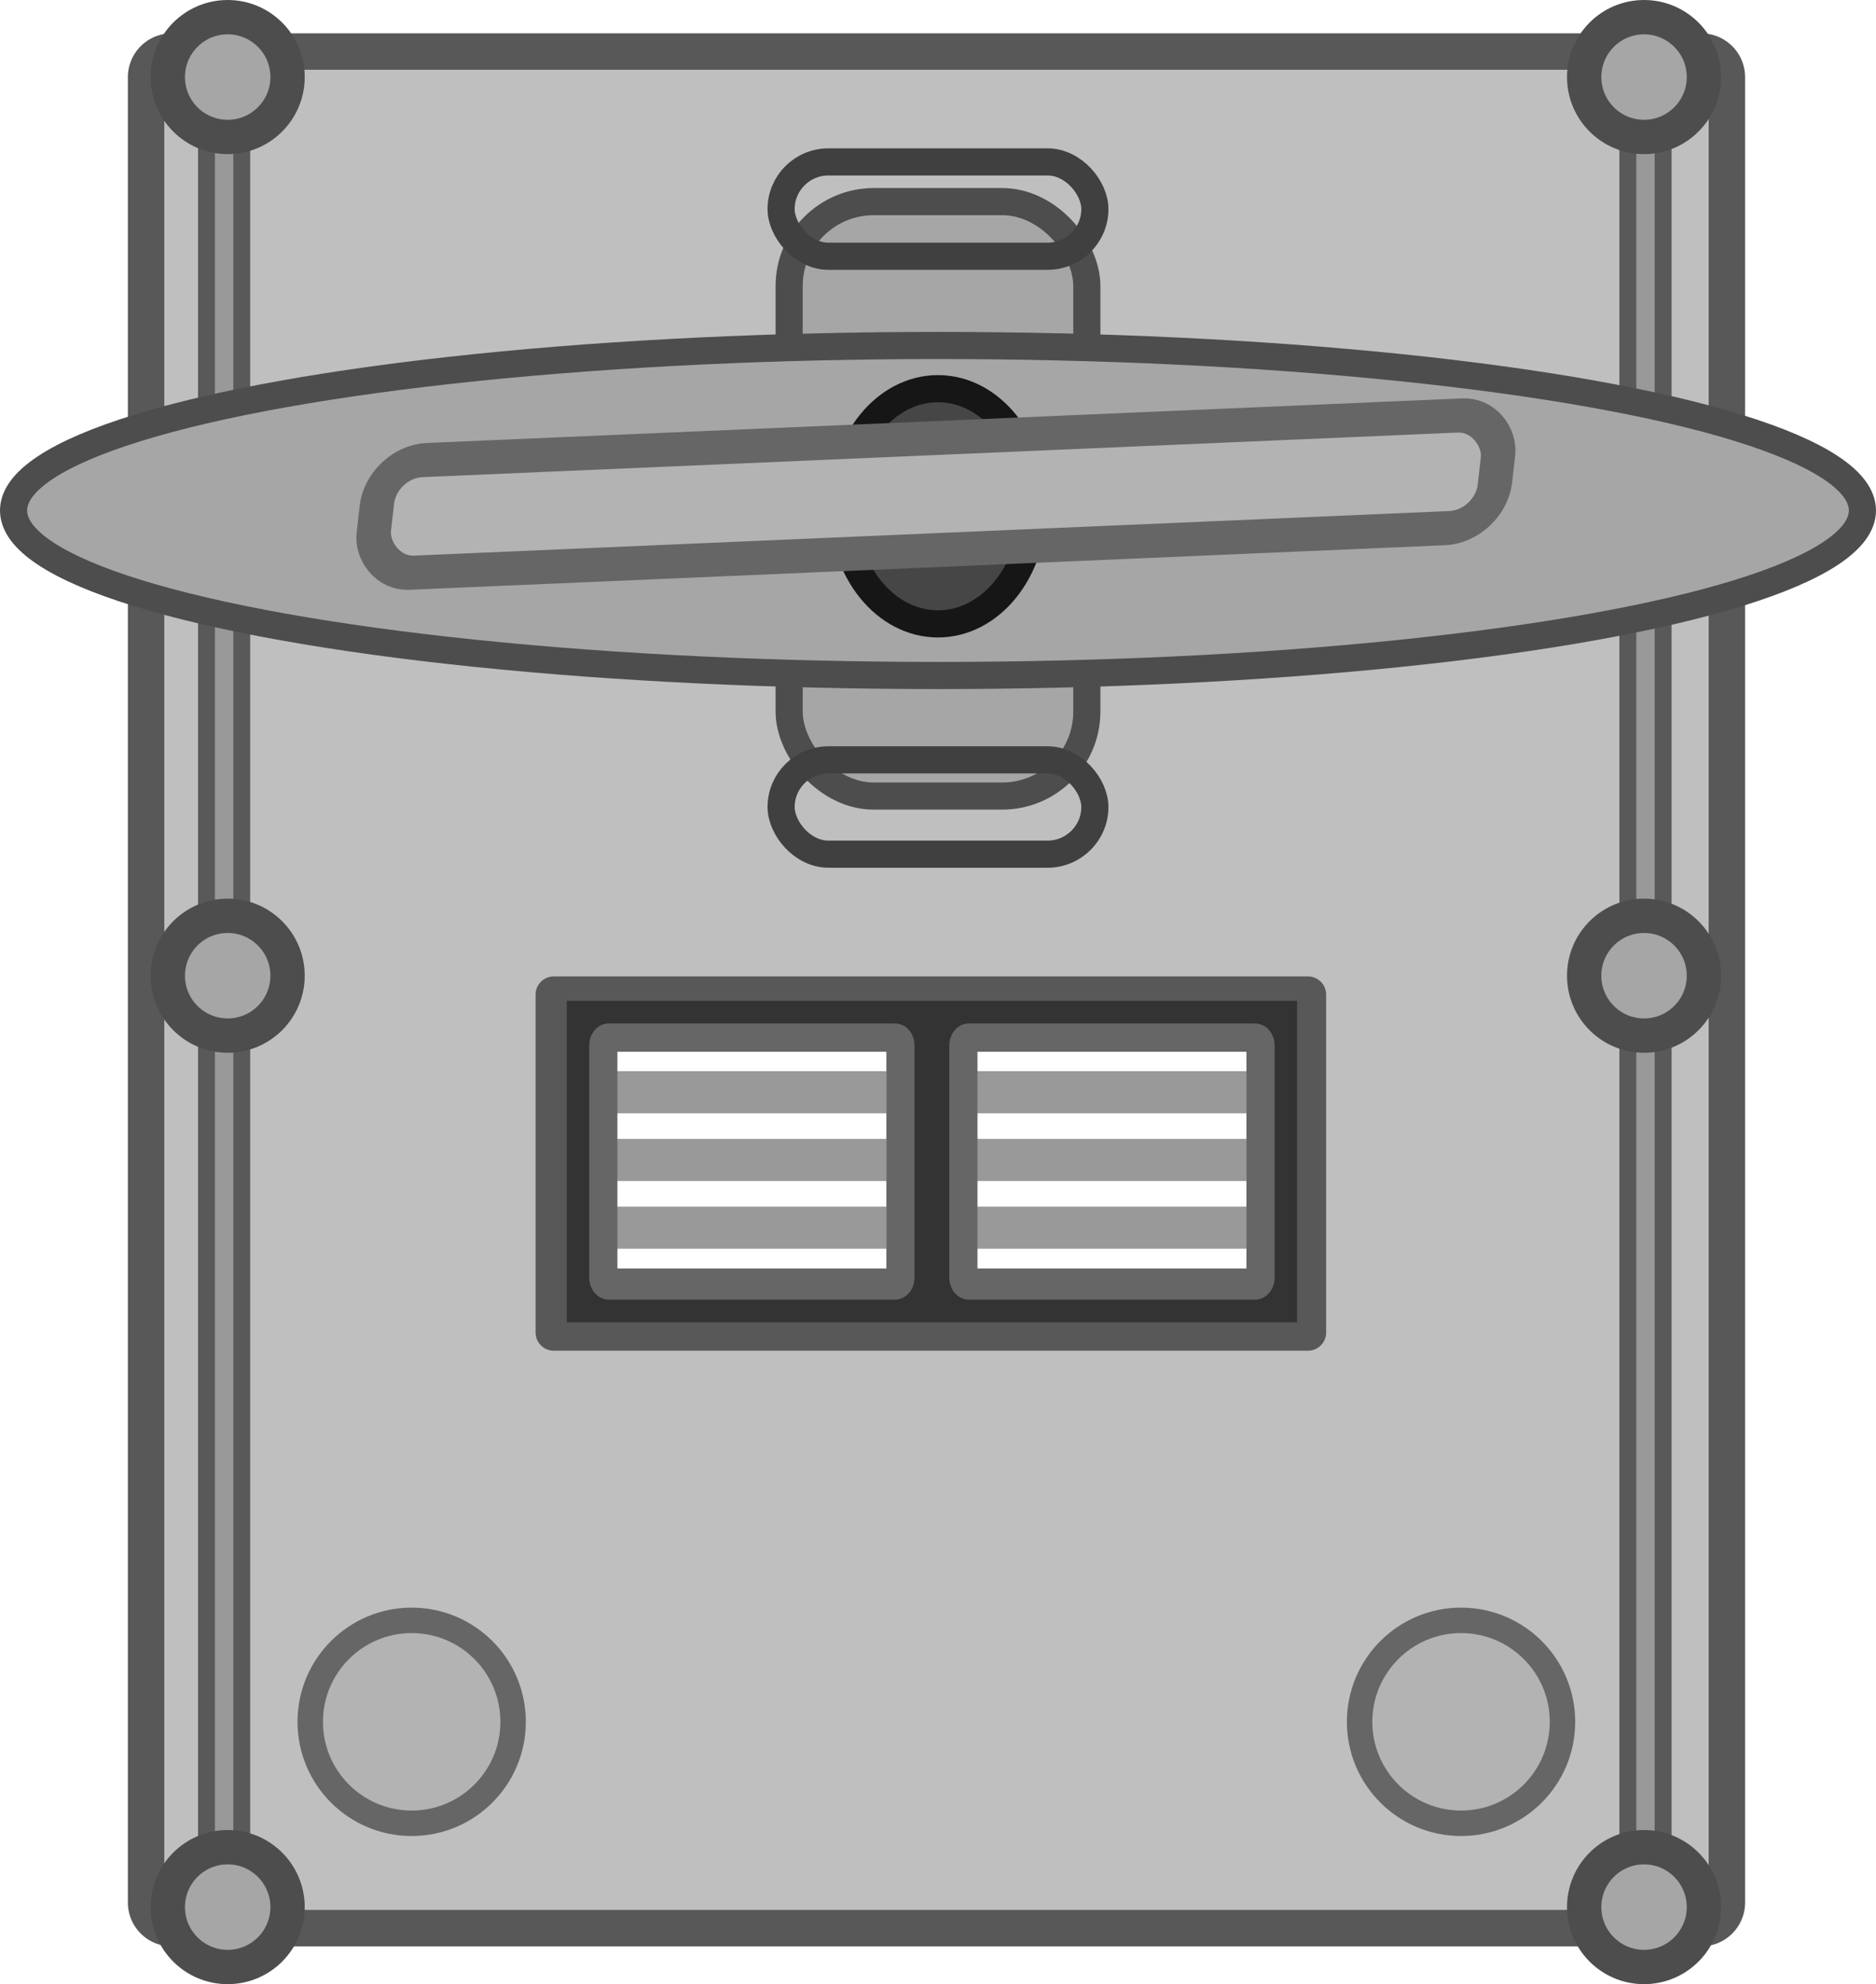 <svg xmlns="http://www.w3.org/2000/svg" width="724.747" height="766.266" viewBox="0 0 191.756 202.741"><g transform="translate(-1092.73 -1602.052)"><path d="M1110.286 1607.32a2.62 2.62 0 0 0-2.624 2.623v186.502a2.62 2.62 0 0 0 2.624 2.624h156.335a2.62 2.62 0 0 0 2.624-2.624v-186.502a2.62 2.62 0 0 0-2.624-2.623zm39.05 96.364h77.086v34.521h-77.086z" style="fill:#bfbfbf;fill-opacity:1;stroke:#585858;stroke-width:3.723;stroke-linejoin:round;stroke-dasharray:none;stroke-opacity:1;stop-color:#000"/><g transform="matrix(-1 0 0 1 3002.675 2093.633)"><path d="M1739.949-482.336h3.606v187.863h-3.606z" style="fill:#999;fill-opacity:1;stroke:#595959;stroke-width:1.725;stroke-dasharray:none;stroke-opacity:1;paint-order:fill markers stroke;stop-color:#000"/><circle cx="1741.898" cy="-296.714" r="6.12" style="fill:#a6a6a6;fill-opacity:1;stroke:#4d4d4d;stroke-width:3.508;stroke-linecap:square;stroke-linejoin:miter;stroke-dasharray:none;stroke-opacity:1;paint-order:fill markers stroke;stop-color:#000"/><circle cx="1741.898" cy="-483.707" r="6.12" style="fill:#a6a6a6;fill-opacity:1;stroke:#4d4d4d;stroke-width:3.508;stroke-linecap:square;stroke-linejoin:miter;stroke-dasharray:none;stroke-opacity:1;paint-order:fill markers stroke;stop-color:#000"/><circle cx="1741.898" cy="-391.884" r="6.12" style="fill:#a6a6a6;fill-opacity:1;stroke:#4d4d4d;stroke-width:3.508;stroke-linecap:square;stroke-linejoin:miter;stroke-dasharray:none;stroke-opacity:1;paint-order:fill markers stroke;stop-color:#000"/></g><ellipse cx="1134.81" cy="1777.987" rx="10.368" ry="10.368" style="fill:#b3b3b3;fill-opacity:1;stroke:#666;stroke-width:2.601;stroke-dasharray:none;stroke-opacity:1;paint-order:fill markers stroke;stop-color:#000"/><ellipse cx="1242.072" cy="1777.987" rx="10.368" ry="10.368" style="fill:#b3b3b3;fill-opacity:1;stroke:#666;stroke-width:2.601;stroke-dasharray:none;stroke-opacity:1;paint-order:fill markers stroke;stop-color:#000"/><g transform="translate(-626.114 2093.633)"><path d="M1739.949-482.336h3.606v187.863h-3.606z" style="fill:#999;fill-opacity:1;stroke:#595959;stroke-width:1.725;stroke-dasharray:none;stroke-opacity:1;paint-order:fill markers stroke;stop-color:#000"/><circle cx="1742.117" cy="-296.714" r="6.12" style="fill:#a6a6a6;fill-opacity:1;stroke:#4d4d4d;stroke-width:3.508;stroke-linecap:square;stroke-linejoin:miter;stroke-dasharray:none;stroke-opacity:1;paint-order:fill markers stroke;stop-color:#000"/><circle cx="1742.117" cy="-483.707" r="6.12" style="fill:#a6a6a6;fill-opacity:1;stroke:#4d4d4d;stroke-width:3.508;stroke-linecap:square;stroke-linejoin:miter;stroke-dasharray:none;stroke-opacity:1;paint-order:fill markers stroke;stop-color:#000"/><circle cx="1742.117" cy="-391.884" r="6.12" style="fill:#a6a6a6;fill-opacity:1;stroke:#4d4d4d;stroke-width:3.508;stroke-linecap:square;stroke-linejoin:miter;stroke-dasharray:none;stroke-opacity:1;paint-order:fill markers stroke;stop-color:#000"/></g><g transform="translate(-441.988 2098.084)"><rect width="30.427" height="60.742" x="1615.381" y="-475.432" rx="8.661" ry="8.624" style="fill:#a6a6a6;fill-opacity:1;stroke:#4d4d4d;stroke-width:2.773;stroke-dasharray:none;stroke-opacity:1;paint-order:fill markers stroke;stop-color:#000"/><ellipse cx="1630.595" cy="-443.871" rx="94.491" ry="16.86" style="fill:#a6a6a6;fill-opacity:1;stroke:#4d4d4d;stroke-width:2.773;stroke-dasharray:none;stroke-opacity:1;paint-order:fill markers stroke;stop-color:#000"/><ellipse cx="1630.595" cy="-444.3" rx="9.74" ry="12.017" style="fill:#464646;fill-opacity:1;stroke:#161616;stroke-width:2.773;stroke-dasharray:none;stroke-opacity:1;paint-order:fill markers stroke;stop-color:#000"/><rect width="32.071" height="9.639" x="1614.559" y="-479.488" rx="4.84" ry="4.819" style="fill:none;fill-opacity:1;stroke:#404040;stroke-width:2.773;stroke-dasharray:none;stroke-opacity:1;paint-order:fill markers stroke;stop-color:#000"/><rect width="114.71" height="11.579" x="1531.734" y="-385.281" rx="4.384" ry="4.4" style="fill:#b3b3b3;fill-opacity:1;stroke:#666;stroke-width:3.51;stroke-dasharray:none;stroke-opacity:1;paint-order:fill markers stroke;stop-color:#000" transform="matrix(.999 -.043 -.113 .994 0 0)"/><rect width="32.071" height="9.639" x="1614.559" y="-418.392" rx="4.84" ry="4.819" style="fill:none;fill-opacity:1;stroke:#404040;stroke-width:2.773;stroke-dasharray:none;stroke-opacity:1;paint-order:fill markers stroke;stop-color:#000"/></g><path fill="#333" d="M1150.66 1737.162h74.652v-32.85h-74.652zm2.856-28.61h30.112v24.538h-30.112zm37.491 0h29.997v24.538h-29.997z" style="stroke-width:1"/><path d="M1155.436 1711.505h27.926v4.304h-27.926zm0 13.839h27.926v4.304h-27.926zm0-6.92h27.926v4.305h-27.926z" style="fill:#999;stroke-width:.496"/><path fill="#666" d="M1154.951 1706.627c-1.104 0-1.993 1.005-1.993 2.253v23.713c0 1.249.889 2.254 1.993 2.254h29.263c1.105 0 1.994-1.005 1.994-2.254v-23.713c0-1.248-.89-2.253-1.994-2.253zm.886 2.895h27.494v22.141h-27.493z" style="stroke-width:1"/><path d="M1192.242 1711.505h27.926v4.304h-27.926zm0 13.839h27.926v4.304h-27.926zm0-6.92h27.926v4.305h-27.926z" style="fill:#999;stroke-width:.496"/><path fill="#666" d="M1191.757 1706.627c-1.104 0-1.993 1.005-1.993 2.253v23.713c0 1.249.889 2.254 1.993 2.254h29.263c1.105 0 1.994-1.005 1.994-2.254v-23.713c0-1.248-.889-2.253-1.993-2.253zm.887 2.895h27.493v22.141h-27.493z" style="stroke-width:1"/></g></svg>